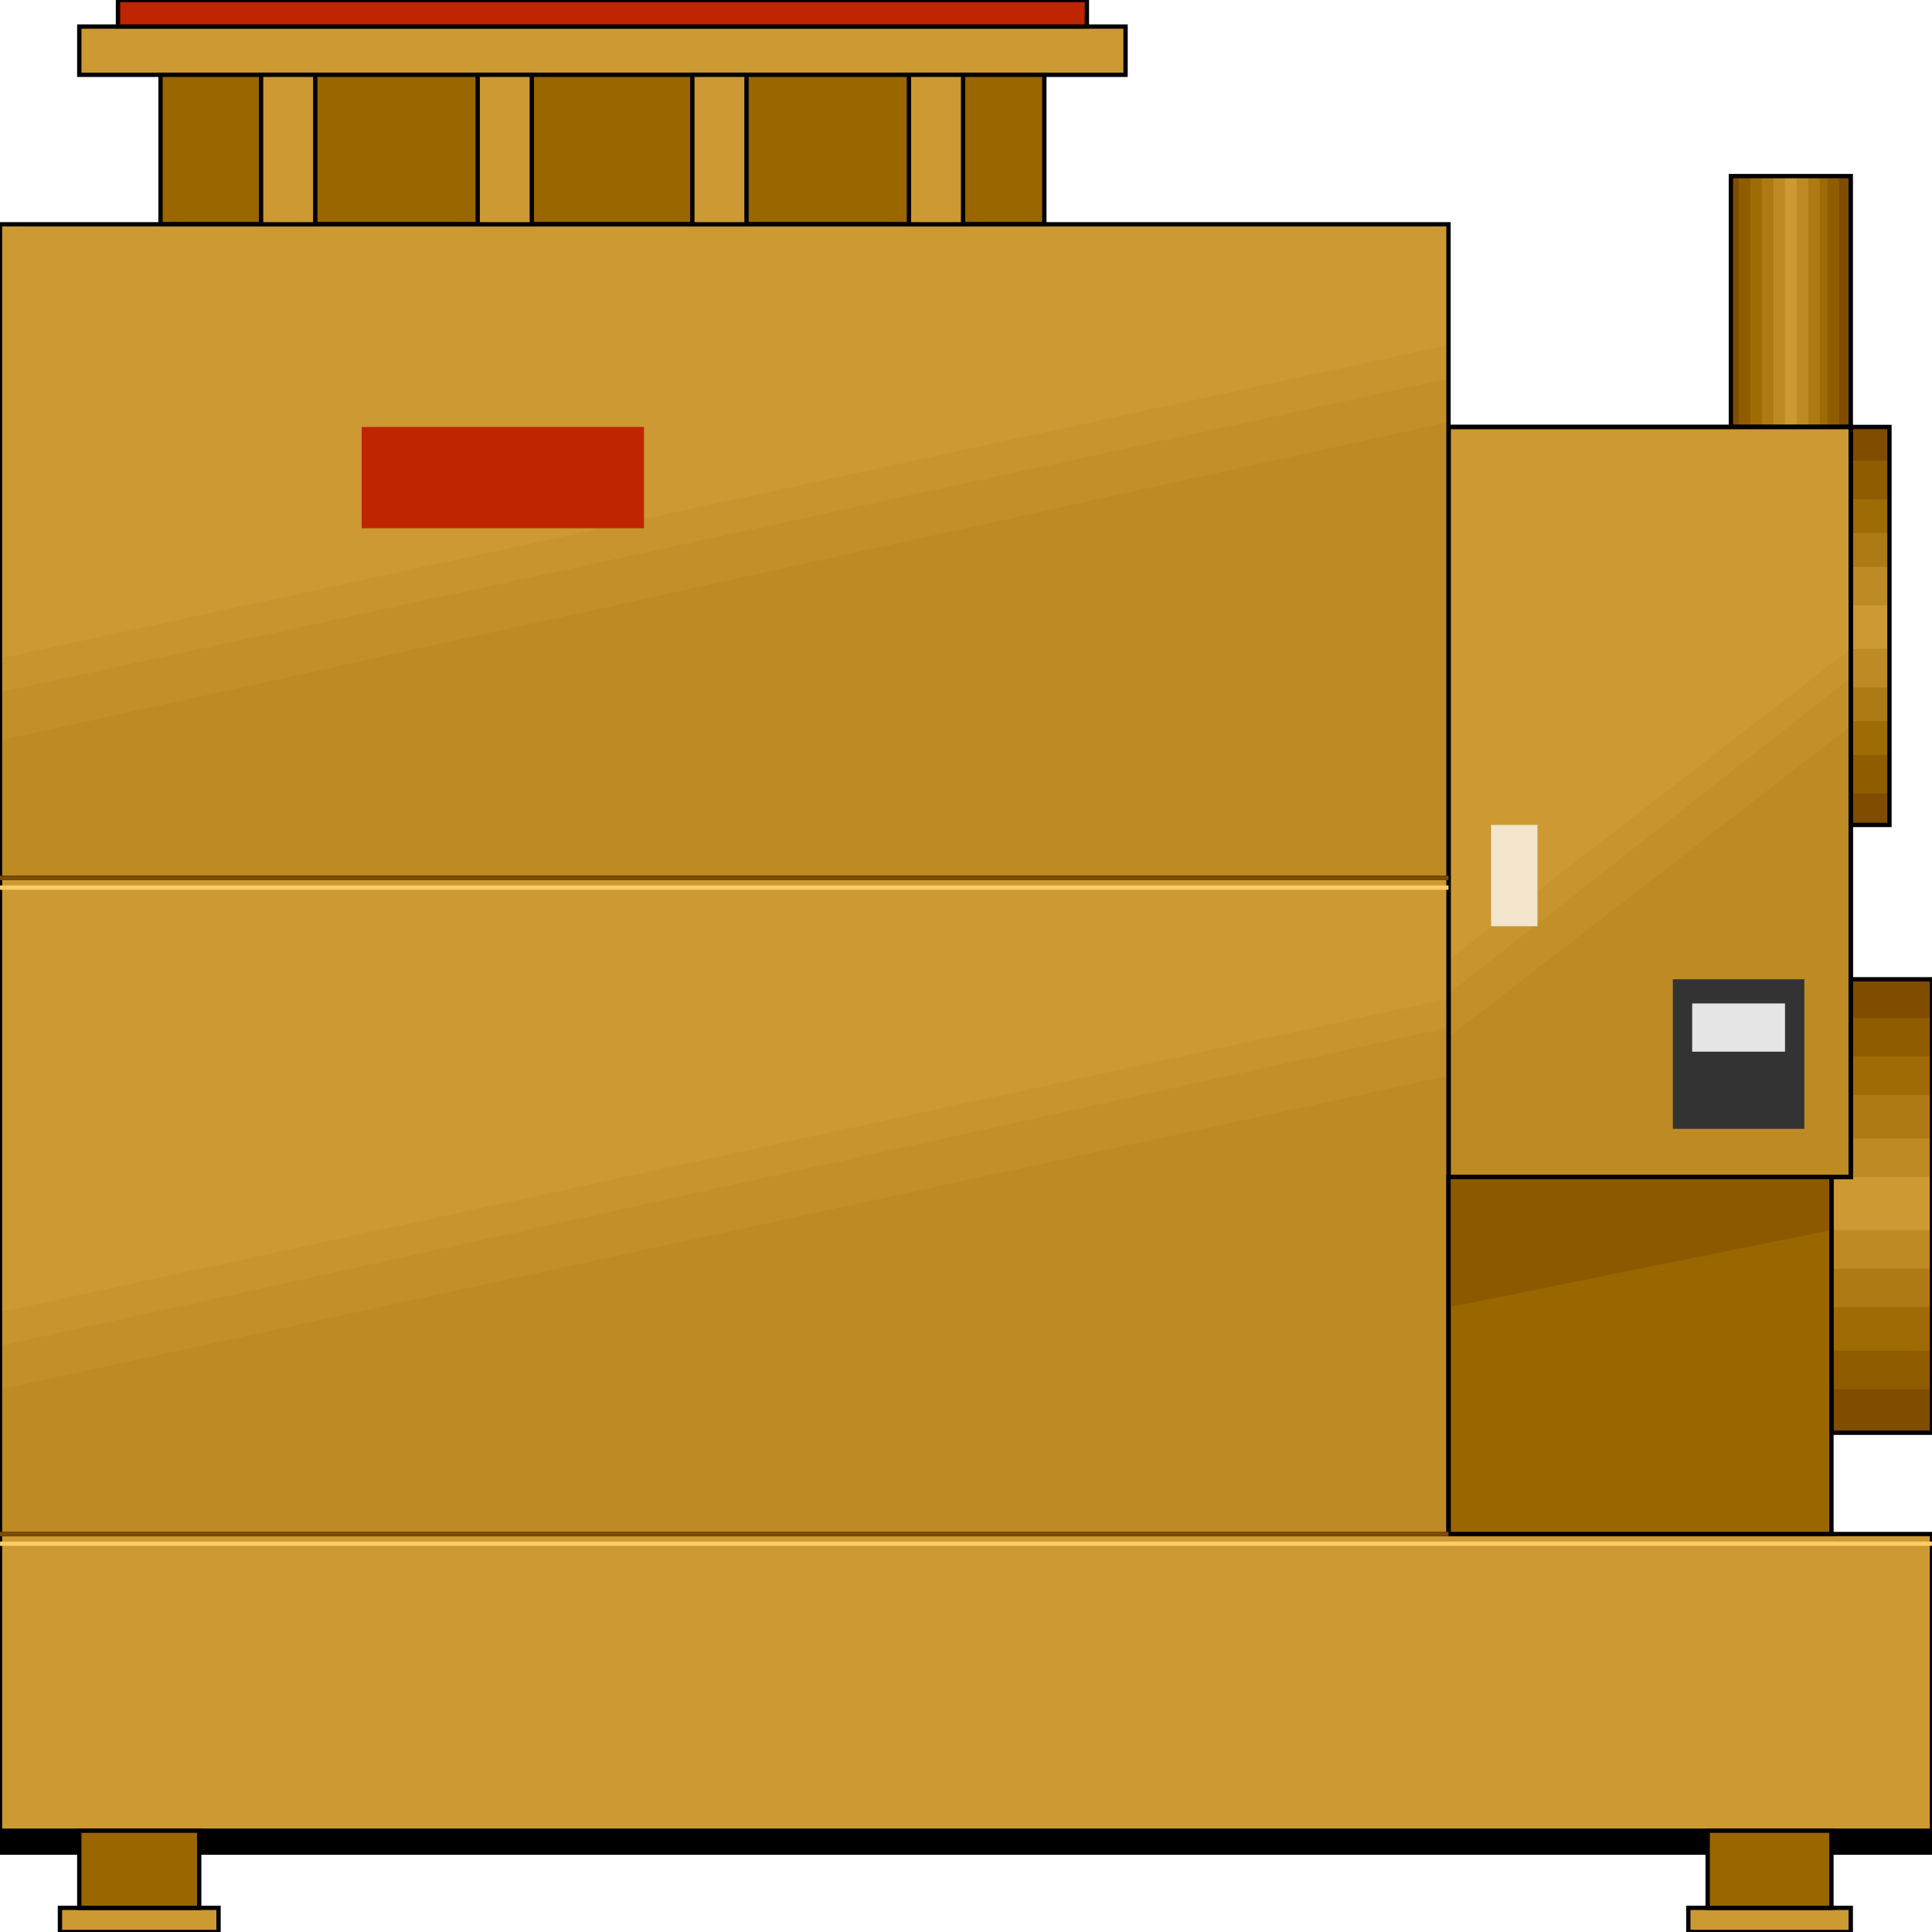 <svg width="150" height="150" viewBox="0 0 150 150" fill="none" xmlns="http://www.w3.org/2000/svg">
<g clip-path="url(#clip0_2109_197867)">
<path d="M142.192 33.148H146.697V64.047H142.192V33.148Z" fill="#7F4C00"/>
<path d="M142.192 35.766H146.697V61.608H142.192V35.766Z" fill="#8F5C00"/>
<path d="M142.192 38.766H146.697V58.616H142.192V38.766Z" fill="#9E6B05"/>
<path d="M142.192 41.383H146.697V55.99H142.192V41.383Z" fill="#AD7A14"/>
<path d="M142.192 44.008H146.697V53.371H142.192V44.008Z" fill="#BD8A24"/>
<path d="M142.192 47H146.697V50.371H142.192V47Z" fill="#CC9933"/>
<path d="M142.192 33.148H146.697V64.047H142.192V33.148Z" stroke="black" stroke-width="0.335"/>
<path d="M142.192 76.031H150V111.237H142.192V76.031Z" fill="#7F4C00"/>
<path d="M142.192 79.023H150V107.862H142.192V79.023Z" fill="#8F5C00"/>
<path d="M142.192 82.023H150V104.87H142.192V82.023Z" fill="#9E6B05"/>
<path d="M142.192 85.016H150V101.495H142.192V85.016Z" fill="#AD7A14"/>
<path d="M142.192 88.391H150V98.503H142.192V88.391Z" fill="#BD8A24"/>
<path d="M142.192 91.383H150V95.503H142.192V91.383Z" fill="#CC9933"/>
<path d="M142.192 76.031H150V111.237H142.192V76.031Z" stroke="black" stroke-width="0.335"/>
<path d="M134.385 33.148V13.672H143.694V33.148H134.385Z" fill="#7F4C00"/>
<path d="M134.985 33.148V13.672H142.793V33.148H134.985Z" fill="#8F5C00"/>
<path d="M135.886 33.148V13.672H141.892V33.148H135.886Z" fill="#9E6B05"/>
<path d="M136.787 33.148V13.672H141.292V33.148H136.787Z" fill="#AD7A14"/>
<path d="M137.688 33.148V13.672H140.39V33.148H137.688Z" fill="#BD8A24"/>
<path d="M138.589 33.148V13.672H139.49V33.148H138.589Z" fill="#CC9933"/>
<path d="M134.385 33.148V13.672H143.694V33.148H134.385Z" stroke="black" stroke-width="0.335"/>
<path d="M0 144.005H150V142.133H0V144.005Z" fill="black"/>
<path d="M0 17.414H112.462V68.163H0V17.414Z" fill="#CC9933"/>
<path d="M0 119.102H150V142.135H0V119.102Z" fill="#CC9933" stroke="black" stroke-width="0.335"/>
<path d="M6.156 2.062H87.388V5.808H6.156V2.062Z" fill="#CC9933" stroke="black" stroke-width="0.335"/>
<path d="M12.463 5.805H81.082V17.415H12.463V5.805Z" fill="#996600" stroke="black" stroke-width="0.335"/>
<path d="M112.463 119.098H142.193V91.383H112.463V119.098Z" fill="#996600"/>
<path d="M4.654 148.125H16.967V149.998H4.654V148.125Z" fill="#CC9933" stroke="black" stroke-width="0.335"/>
<path d="M6.156 148.125H15.466V142.133H6.156V148.125Z" fill="#996600" stroke="black" stroke-width="0.335"/>
<path d="M131.081 148.125H143.694V149.998H131.081V148.125Z" fill="#CC9933" stroke="black" stroke-width="0.335"/>
<path d="M132.582 148.125H142.192V142.133H132.582V148.125Z" fill="#996600" stroke="black" stroke-width="0.335"/>
<path d="M112.463 33.148H143.694V91.388H112.463V33.148Z" fill="#CC9933"/>
<path d="M112.463 74.532L143.694 50.375V91.386H112.463V74.532Z" fill="#C7942E"/>
<path d="M112.463 77.157L143.694 52.625V91.389H112.463V77.157Z" fill="#C28F29"/>
<path d="M112.463 80.525L143.694 56.367V91.386H112.463V80.525Z" fill="#BD8A24"/>
<path d="M112.463 33.148H143.694V91.388H112.463V33.148Z" stroke="black" stroke-width="0.335"/>
<path d="M115.766 64.047H119.369V71.912H115.766V64.047Z" fill="#F2E5CC"/>
<path d="M129.88 76.031H140.09V87.642H129.88V76.031Z" fill="#333333"/>
<path d="M112.463 33.148H143.694V91.388H112.463V33.148Z" stroke="black" stroke-width="0.335"/>
<path d="M131.381 77.906H138.588V81.652H131.381V77.906Z" fill="#E5E5E5"/>
<path d="M0 51.126L112.462 26.781V68.167H0V51.126Z" fill="#C7942E"/>
<path d="M0 53.743L112.462 29.398V68.162H0V53.743Z" fill="#C28F29"/>
<path d="M0 57.492L112.462 32.773V68.167H0V57.492Z" fill="#BD8A24"/>
<path d="M0 17.414H112.462V68.163H0V17.414Z" stroke="black" stroke-width="0.335"/>
<path d="M28.078 33.148H50V41.014H28.078V33.148Z" fill="#BF2600"/>
<path d="M0 68.164H112.462V119.1H0V68.164Z" fill="#CC9933"/>
<path d="M0 101.876L112.462 77.531V119.104H0V101.876Z" fill="#C7942E"/>
<path d="M0 104.493L112.462 79.773V119.099H0V104.493Z" fill="#C28F29"/>
<path d="M0 107.868L112.462 83.523V119.104H0V107.868Z" fill="#BD8A24"/>
<path d="M0 68.164H112.462V119.1H0V68.164Z" stroke="black" stroke-width="0.335"/>
<path d="M20.27 5.805H24.475V17.415H20.27V5.805Z" fill="#CC9933" stroke="black" stroke-width="0.335"/>
<path d="M37.087 5.805H41.291V17.415H37.087V5.805Z" fill="#CC9933" stroke="black" stroke-width="0.335"/>
<path d="M53.754 5.805H57.958V17.415H53.754V5.805Z" fill="#CC9933" stroke="black" stroke-width="0.335"/>
<path d="M70.57 5.805H74.775V17.415H70.57V5.805Z" fill="#CC9933" stroke="black" stroke-width="0.335"/>
<path d="M9.159 2.06H84.384V0H9.159V2.06Z" fill="#BF2600" stroke="black" stroke-width="0.335"/>
<path d="M112.463 101.495L142.193 95.503V91.383H112.463V101.495Z" fill="#8C5900"/>
<path d="M112.463 119.098H142.193V91.383H112.463V119.098Z" stroke="black" stroke-width="0.335"/>
<path d="M112.462 68.914H0" stroke="#FFCC66" stroke-width="0.335"/>
<path d="M112.462 68.164H0" stroke="#7F4C00" stroke-width="0.335"/>
<path d="M150 119.852H0" stroke="#FFCC66" stroke-width="0.335"/>
<path d="M112.462 119.102H0" stroke="#7F4C00" stroke-width="0.335"/>
</g>
<defs>
<clipPath id="clip0_2109_197867">
<rect width="150" height="150" fill="white"/>
</clipPath>
</defs>
</svg>
